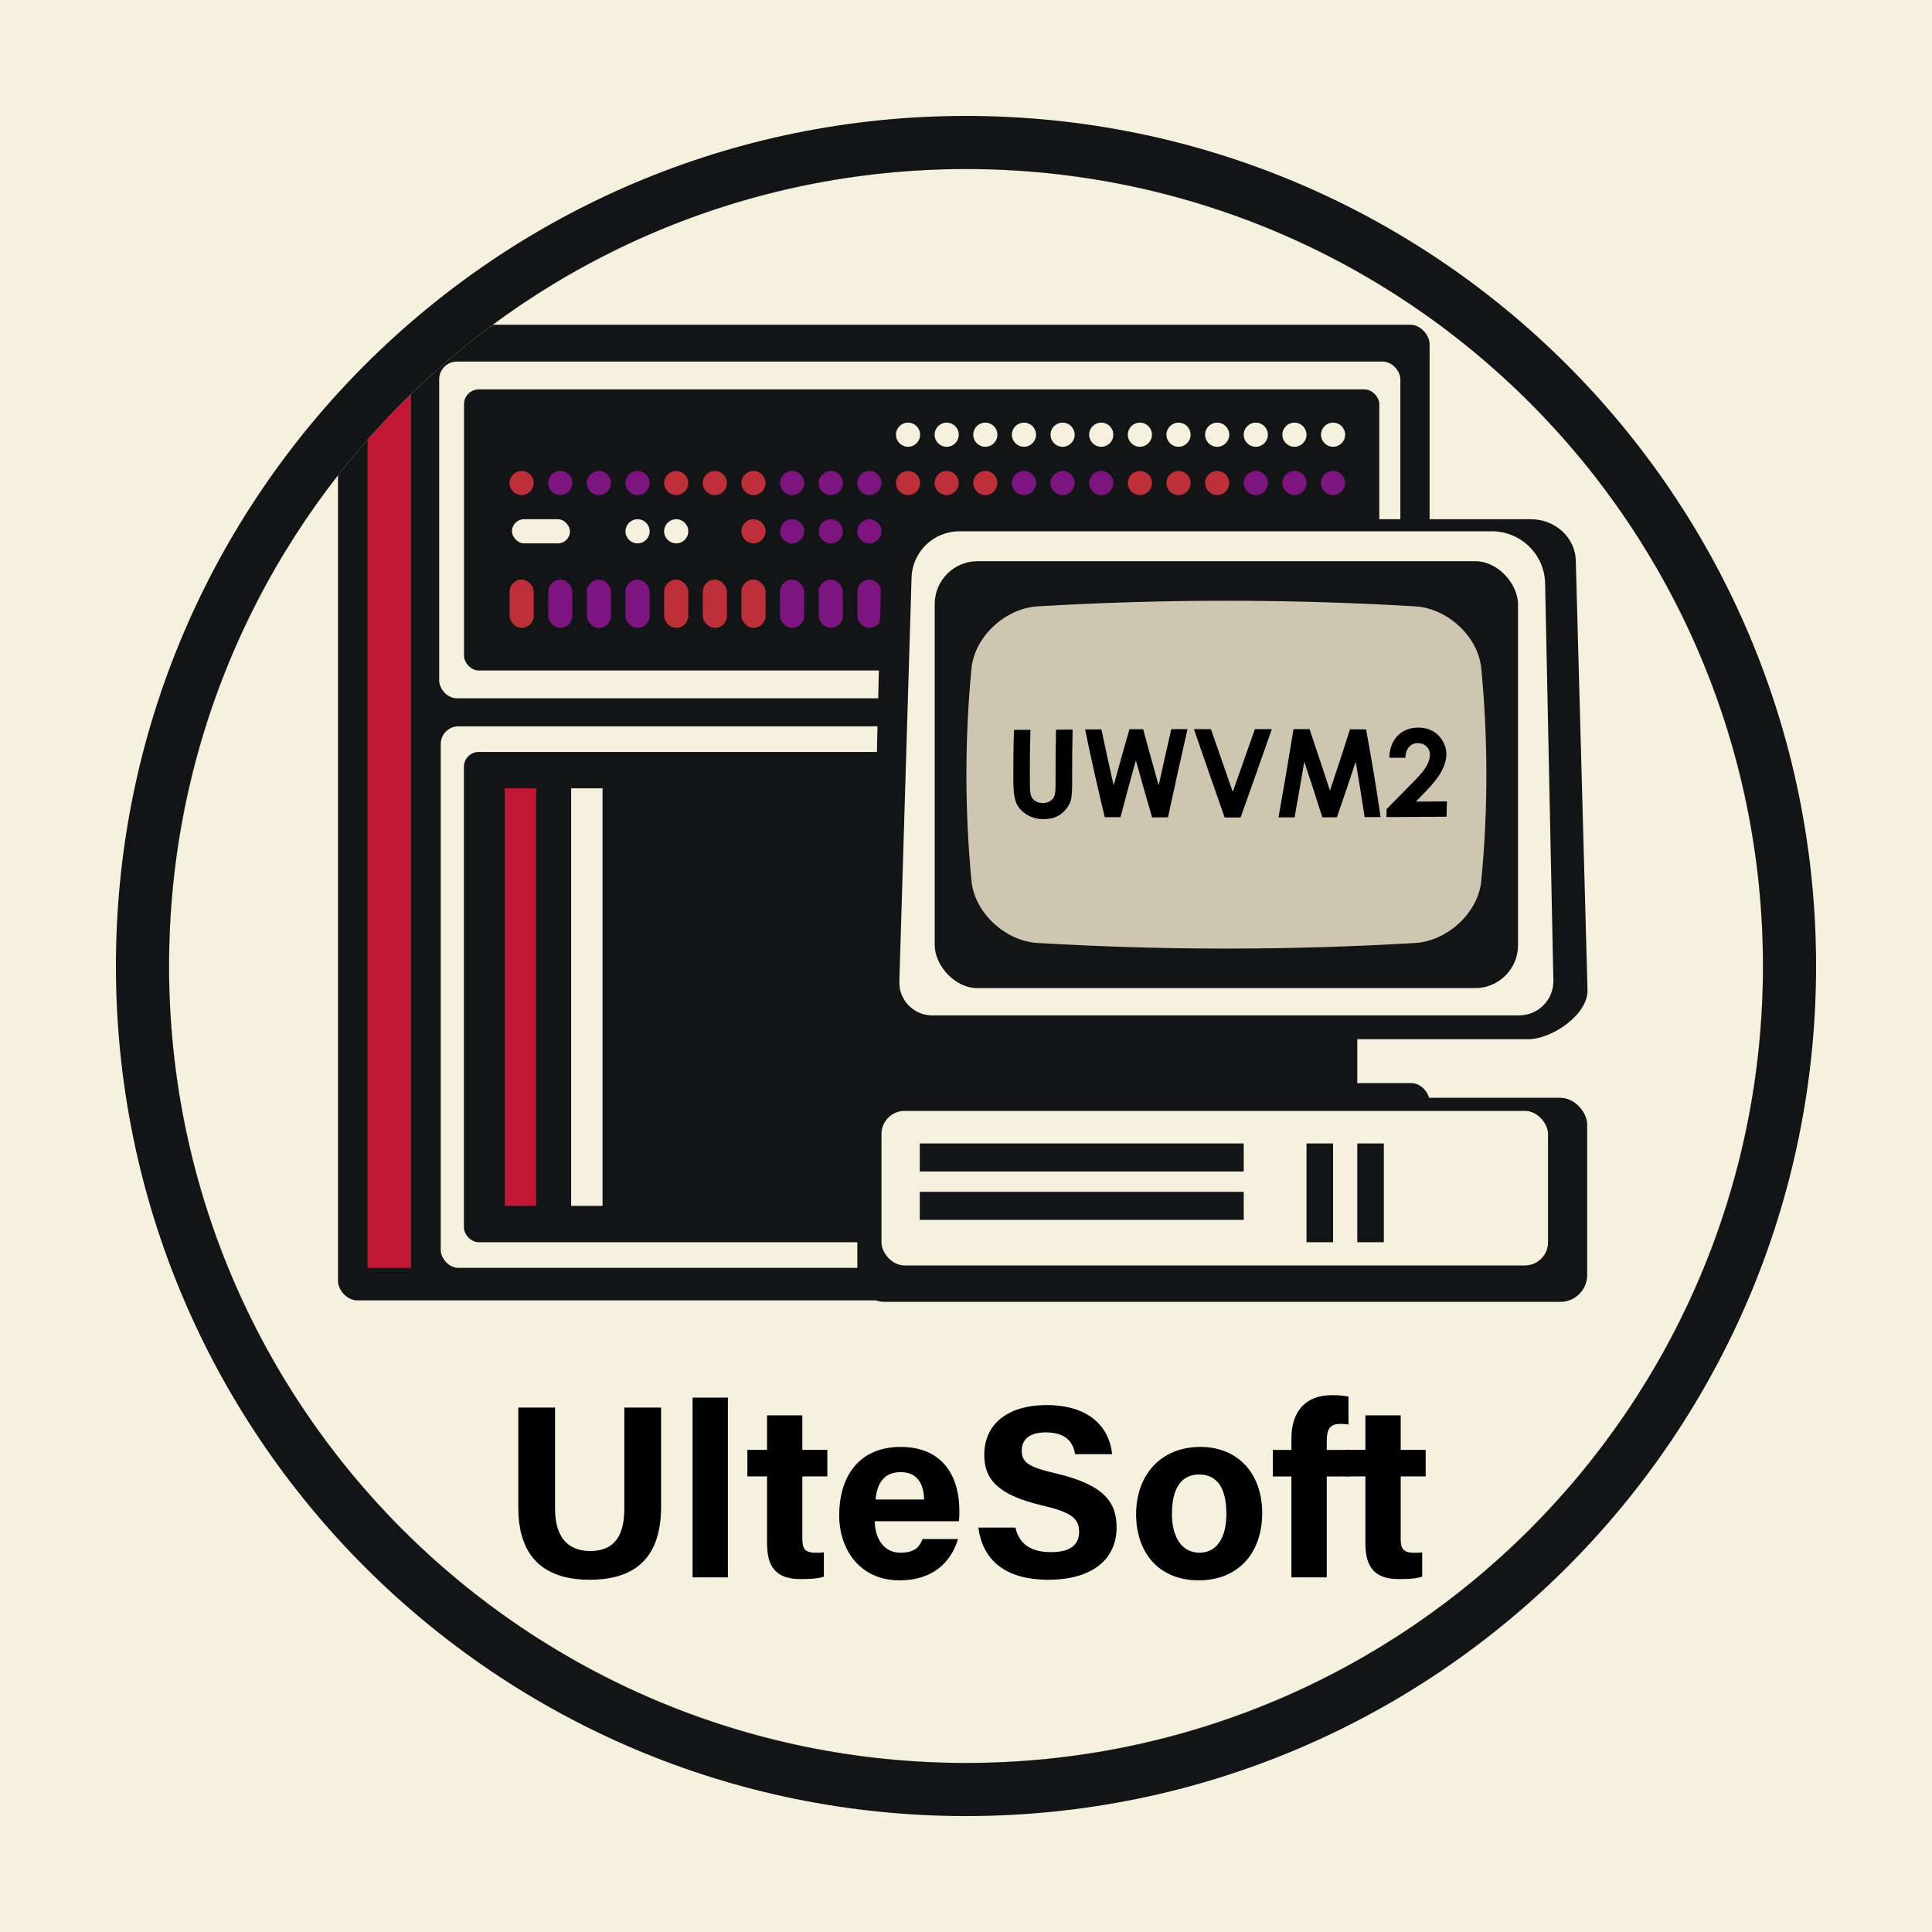 <?xml version="1.0" encoding="UTF-8"?>
<svg xmlns="http://www.w3.org/2000/svg" version="1.1" viewBox="0 0 400 400">
  <rect x="0" y="0" width="400" height="400" fill="#808080" stroke="none"/>
  <defs>
    <style>
      .cls-1 {
        fill: #cec6b1;
      }

      .cls-2 {
        display: none;
      }

      .cls-2, .cls-3 {
        fill: #bd2f39;
      }

      .cls-4 {
        fill: #7c157f;
      }

      .cls-5 {
        fill: #f6f1de;
      }

      .cls-6 {
        fill: #131415;
      }

      .cls-7 {
        fill: #c21734;
      }
    </style>
  </defs>
  <!-- Generator: Adobe Illustrator 28.7.1, SVG Export Plug-In . SVG Version: 1.2.0 Build 142)  -->
  <g>
    <g id="Layer_1">
      <circle class="cls-5" cx="200" cy="200" r="165"/>
      <rect class="cls-6" x="69.98" y="67.23" width="226" height="202" rx="4.01" ry="4.01"/>
      <rect class="cls-5" x="90.93" y="74.86" width="199" height="69.72" rx="3.67" ry="3.67"/>
      <rect class="cls-7" x="76.1" y="73.5" width="9" height="189"/>
      <path class="cls-5" d="M0,0v400h400V0H0ZM200,365c-91.13,0-165-73.87-165-165S108.87,35,200,35s165,73.87,165,165-73.87,165-165,165Z"/>
      <path class="cls-6" d="M200,24C102.8,24,24,102.8,24,200s78.8,176,176,176,176-78.8,176-176S297.2,24,200,24ZM200,365c-91.13,0-165-73.87-165-165S108.87,35,200,35s165,73.87,165,165-73.87,165-165,165Z"/>
      <rect class="cls-5" x="91.25" y="150.38" width="198.68" height="112.12" rx="3.67" ry="3.67"/>
      <rect class="cls-6" x="96.07" y="80.62" width="189.5" height="58.2" rx="3.06" ry="3.06"/>
      <rect class="cls-6" x="96.05" y="155.69" width="189.52" height="101.5" rx="3.06" ry="3.06"/>
      <circle class="cls-3" cx="108" cy="100" r="2.5"/>
      <circle class="cls-4" cx="116" cy="100" r="2.5"/>
      <circle class="cls-4" cx="124" cy="100" r="2.5"/>
      <circle class="cls-4" cx="132" cy="100" r="2.5"/>
      <circle class="cls-3" cx="140" cy="100" r="2.5"/>
      <circle class="cls-3" cx="148" cy="100" r="2.5"/>
      <circle class="cls-3" cx="156" cy="100" r="2.5"/>
      <circle class="cls-4" cx="164" cy="100" r="2.5"/>
      <circle class="cls-4" cx="172" cy="100" r="2.5"/>
      <circle class="cls-4" cx="180" cy="100" r="2.5"/>
      <circle class="cls-3" cx="188" cy="100" r="2.5"/>
      <circle class="cls-3" cx="196" cy="100" r="2.5"/>
      <circle class="cls-3" cx="204" cy="100" r="2.5"/>
      <circle class="cls-4" cx="212" cy="100" r="2.5"/>
      <circle class="cls-4" cx="220" cy="100" r="2.5"/>
      <circle class="cls-4" cx="228" cy="100" r="2.5"/>
      <circle class="cls-3" cx="236" cy="100" r="2.5"/>
      <circle class="cls-3" cx="244" cy="100" r="2.5"/>
      <circle class="cls-3" cx="252" cy="100" r="2.5"/>
      <circle class="cls-4" cx="260" cy="100" r="2.5"/>
      <circle class="cls-4" cx="268" cy="100" r="2.5"/>
      <circle class="cls-4" cx="276" cy="100" r="2.5"/>
      <circle class="cls-3" cx="156" cy="110" r="2.5"/>
      <circle class="cls-4" cx="164" cy="110" r="2.5"/>
      <circle class="cls-4" cx="172" cy="110" r="2.5"/>
      <circle class="cls-4" cx="180" cy="110" r="2.5"/>
      <circle class="cls-2" cx="188" cy="110" r="2.5"/>
      <circle class="cls-3" cx="196" cy="110" r="2.5"/>
      <circle class="cls-3" cx="204" cy="110" r="2.5"/>
      <circle class="cls-4" cx="212" cy="110" r="2.5"/>
      <circle class="cls-4" cx="220" cy="110" r="2.5"/>
      <circle class="cls-4" cx="228" cy="110" r="2.5"/>
      <circle class="cls-3" cx="236" cy="110" r="2.5"/>
      <circle class="cls-3" cx="244" cy="110" r="2.5"/>
      <circle class="cls-3" cx="252" cy="110" r="2.5"/>
      <circle class="cls-4" cx="260" cy="110" r="2.5"/>
      <circle class="cls-4" cx="268" cy="110" r="2.5"/>
      <circle class="cls-4" cx="276" cy="110" r="2.5"/>
      <circle class="cls-5" cx="140" cy="110" r="2.5"/>
      <circle class="cls-5" cx="132" cy="110" r="2.5"/>
      <rect class="cls-5" x="106" y="107.5" width="12" height="5" rx="2.5" ry="2.5"/>
      <circle class="cls-5" cx="188" cy="90" r="2.5"/>
      <circle class="cls-5" cx="196" cy="90" r="2.5"/>
      <circle class="cls-5" cx="204" cy="90" r="2.5"/>
      <path class="cls-5" d="M212,87.5c1.38,0,2.5,1.12,2.5,2.5s-1.12,2.5-2.5,2.5-2.5-1.12-2.5-2.5,1.12-2.5,2.5-2.5"/>
      <circle class="cls-5" cx="220" cy="90" r="2.5"/>
      <circle class="cls-5" cx="228" cy="90" r="2.5"/>
      <circle class="cls-5" cx="236" cy="90" r="2.5"/>
      <circle class="cls-5" cx="244" cy="90" r="2.5"/>
      <circle class="cls-5" cx="252" cy="90" r="2.5"/>
      <circle class="cls-5" cx="260" cy="90" r="2.5"/>
      <path class="cls-5" d="M268,87.5c1.38,0,2.5,1.12,2.5,2.5s-1.12,2.5-2.5,2.5-2.5-1.12-2.5-2.5,1.12-2.5,2.5-2.5"/>
      <circle class="cls-5" cx="276" cy="90" r="2.5"/>
      <rect class="cls-3" x="105.5" y="120" width="5" height="10" rx="2.5" ry="2.5"/>
      <rect class="cls-4" x="113.5" y="120" width="5" height="10" rx="2.5" ry="2.5"/>
      <rect class="cls-4" x="121.5" y="120" width="5" height="10" rx="2.5" ry="2.5"/>
      <rect class="cls-4" x="129.5" y="120" width="5" height="10" rx="2.5" ry="2.5"/>
      <rect class="cls-3" x="137.5" y="120" width="5" height="10" rx="2.5" ry="2.5"/>
      <rect class="cls-3" x="145.5" y="120" width="5" height="10" rx="2.5" ry="2.5"/>
      <rect class="cls-3" x="153.5" y="120" width="5" height="10" rx="2.5" ry="2.5"/>
      <rect class="cls-4" x="161.5" y="120" width="5" height="10" rx="2.5" ry="2.5"/>
      <rect class="cls-4" x="169.5" y="120" width="5" height="10" rx="2.5" ry="2.5"/>
      <rect class="cls-4" x="177.5" y="120" width="5" height="10" rx="2.5" ry="2.5"/>
      <rect class="cls-3" x="185.5" y="120" width="5" height="10" rx="2.5" ry="2.5"/>
      <rect class="cls-3" x="193.5" y="120" width="5" height="10" rx="2.5" ry="2.5"/>
      <rect class="cls-3" x="201.5" y="120" width="5" height="10" rx="2.5" ry="2.5"/>
      <rect class="cls-4" x="209.5" y="120" width="5" height="10" rx="2.5" ry="2.5"/>
      <rect class="cls-4" x="217.5" y="120" width="5" height="10" rx="2.5" ry="2.5"/>
      <rect class="cls-4" x="225.5" y="120" width="5" height="10" rx="2.5" ry="2.5"/>
      <rect class="cls-3" x="233.5" y="120" width="5" height="10" rx="2.5" ry="2.5"/>
      <rect class="cls-3" x="241.5" y="120" width="5" height="10" rx="2.5" ry="2.5"/>
      <rect class="cls-3" x="249.5" y="120" width="5" height="10" rx="2.5" ry="2.5"/>
      <rect class="cls-4" x="257.5" y="120" width="5" height="10" rx="2.5" ry="2.5"/>
      <rect class="cls-4" x="265.5" y="120" width="5" height="10" rx="2.5" ry="2.5"/>
      <rect class="cls-4" x="273.5" y="120" width="5" height="10" rx="2.5" ry="2.5"/>
      <rect class="cls-7" x="104.5" y="163.22" width="6.5" height="86.44" transform="translate(215.5 412.88) rotate(180)"/>
      <rect class="cls-5" x="281.01" y="210.23" width="47.6" height="18"/>
      <rect class="cls-6" x="246.5" y="224.24" width="49.48" height="15.41" rx="3.82" ry="3.82"/>
      <rect class="cls-5" x="118.25" y="163.22" width="6.5" height="86.44" transform="translate(243 412.88) rotate(180)"/>
      <rect class="cls-6" x="177.5" y="227.29" width="151.11" height="42.25" rx="5.56" ry="5.56"/>
      <rect class="cls-5" x="182.5" y="230" width="138" height="32" rx="4.79" ry="4.79"/>
      <rect class="cls-6" x="190.43" y="236.74" width="67.07" height="5.8"/>
      <rect class="cls-6" x="190.43" y="246.76" width="67.07" height="5.8"/>
      <rect class="cls-6" x="270.5" y="236.74" width="5.5" height="20.45"/>
      <rect class="cls-6" x="281.01" y="236.74" width="5.5" height="20.45"/>
      <path class="cls-6" d="M316.25,215.16h-126.61c-5.22,0-9.43-4.04-9.31-8.95l2.18-90.16c.11-4.75,4.25-8.55,9.31-8.55h125.12c5.05,0,9.18,3.78,9.31,8.53l2.43,88.96c.13,4.92-7.18,10.18-12.42,10.18Z"/>
      <path class="cls-5" d="M314.53,210.23h-121.51c-3.85,0-6.93-3.17-6.82-7l2.53-83.64c.16-5.34,4.55-9.59,9.91-9.59h110.23c6,0,10.91,4.79,11.03,10.77l1.71,82.24c.08,3.96-3.11,7.21-7.09,7.21Z"/>
      <rect class="cls-6" x="193.52" y="116.19" width="120.77" height="88.39" rx="8.88" ry="8.88"/>
      <path class="cls-1" d="M293.06,195.23c-26.26,1.55-52.04,1.55-78.3,0-6.62-.42-12.97-6.23-13.62-12.8-1.41-14.66-1.41-29.42,0-44.09.66-6.56,7-12.37,13.62-12.8,26.26-1.55,52.04-1.55,78.3,0,6.62.42,12.97,6.23,13.62,12.8,1.41,14.66,1.41,29.42,0,44.09-.66,6.56-7,12.37-13.62,12.8Z"/>
      <g>
        <path d="M209.91,151.12c1.14,0,2.29-.02,3.43-.02-.11,3.88-.14,7.76-.11,11.65,0,1,.11,1.71.29,2.13.18.42.48.75.88,1,.41.25.9.38,1.47.38.6,0,1.12-.13,1.55-.41.43-.28.73-.63.89-1.06.16-.43.24-1.25.23-2.46-.02-3.75.01-7.51.1-11.26,1.14,0,2.29-.01,3.43-.02-.08,3.6-.11,7.2-.09,10.8,0,1.82-.08,3.09-.27,3.79-.19.71-.57,1.39-1.13,2.04-.56.65-1.21,1.14-1.95,1.45-.74.31-1.61.46-2.6.46-1.3,0-2.44-.32-3.42-.92-.98-.61-1.69-1.36-2.13-2.26-.43-.9-.67-2.42-.68-4.56-.02-3.57.02-7.14.13-10.71Z"/>
        <path d="M224.68,151.03c1.12,0,2.24-.01,3.36-.02.8,3.86,1.64,7.73,2.53,11.6,1.06-3.87,2.15-7.75,3.27-11.63.95,0,1.9,0,2.84,0,1.04,3.88,2.12,7.76,3.21,11.64.85-3.88,1.72-7.77,2.61-11.66,1.12,0,2.24,0,3.36,0-1.38,6.09-2.75,12.19-4.05,18.27-1.09,0-2.19,0-3.28,0-1.14-3.93-2.27-7.87-3.36-11.8-1.1,3.93-2.17,7.86-3.19,11.77-1.08,0-2.17,0-3.25-.01-1.46-6.07-2.83-12.12-4.07-18.16Z"/>
        <path d="M247.19,150.96c1.17,0,2.34,0,3.52,0,1.49,4.33,3.01,8.66,4.52,12.99,1.53-4.33,3.07-8.66,4.58-12.99,1.17,0,2.34,0,3.51,0-2.12,6.09-4.31,12.19-6.47,18.29-1.1,0-2.2,0-3.3,0-2.13-6.1-4.27-12.2-6.36-18.29Z"/>
        <path d="M267.8,150.97c1.11,0,2.22,0,3.33,0,1.43,4.25,2.85,8.49,4.22,12.72,1.43-4.24,2.82-8.47,4.15-12.69,1.11,0,2.22,0,3.33.01,1.12,6.06,2.13,12.11,3.01,18.15-1.1,0-2.2.01-3.31.02-.57-3.82-1.19-7.65-1.85-11.47-1.26,3.83-2.56,7.66-3.89,11.5-1,0-2.01,0-3.01.01-1.21-3.83-2.47-7.67-3.74-11.52-.65,3.84-1.32,7.69-2.01,11.53-1.11,0-2.22,0-3.33,0,1.08-6.09,2.13-12.19,3.11-18.27Z"/>
        <path d="M290.97,156.89c-1.11,0-2.23,0-3.34,0,.07-1.95.66-3.49,1.77-4.6,1.11-1.11,2.54-1.66,4.3-1.65,1.09,0,2.06.25,2.91.71.85.47,1.53,1.14,2.05,2.01.52.87.79,1.75.8,2.65.01,1.07-.28,2.21-.89,3.44-.61,1.23-1.72,2.69-3.36,4.37-.68.71-1.37,1.43-2.05,2.14,2.14,0,4.28-.02,6.41-.03-.02,1.05-.05,2.11-.08,3.16-4.15.03-8.3.06-12.44.08.01-.55.02-1.1.03-1.65,1.89-1.91,3.77-3.82,5.63-5.72,1.35-1.37,2.25-2.46,2.69-3.29.44-.83.66-1.58.65-2.25,0-.69-.25-1.27-.72-1.72-.47-.46-1.07-.69-1.79-.69-.73,0-1.34.27-1.82.81-.48.55-.73,1.29-.76,2.23Z"/>
      </g>
      <g>
        <path d="M114.92,291.42v20.95c0,6.75,3.47,8.75,7.26,8.75,4.35,0,7.08-2.36,7.08-8.75v-20.95h7.61v20.57c0,12.02-7.04,15.08-14.79,15.08s-14.77-3.2-14.77-14.94v-20.71h7.61Z"/>
        <path d="M143.39,326.58v-37.22h7.31v37.22h-7.31Z"/>
        <path d="M154.74,300.18h4.07v-7.15h7.31v7.15h5.17v5.49h-5.17v13.03c0,2,.61,2.78,2.79,2.78.41,0,1.12,0,1.66-.08v5.03c-1.45.49-3.44.5-4.91.5-5.15,0-6.85-2.75-6.85-7.37v-13.89h-4.07v-5.49Z"/>
        <path d="M181.12,314.94c0,3.3,1.66,6.53,5.3,6.53,3.04,0,3.91-1.22,4.6-2.82h7.31c-.94,3.23-3.82,8.54-12.11,8.54s-12.47-6.5-12.47-13.43c0-8.28,4.25-14.19,12.73-14.19,9.06,0,12.15,6.56,12.15,13.15,0,.89,0,1.47-.1,2.23h-17.42ZM191.32,310.45c-.05-3.07-1.28-5.66-4.84-5.66s-4.91,2.42-5.2,5.66h10.04Z"/>
        <path d="M210.23,316.27c.8,3.53,3.33,5.08,7.4,5.08s5.79-1.6,5.79-4.18c0-2.86-1.7-4.1-7.71-5.5-9.57-2.25-11.93-5.73-11.93-10.47,0-6.13,4.58-10.29,12.91-10.29,9.33,0,13.05,5.02,13.56,10.16h-7.66c-.37-2.16-1.56-4.51-6.1-4.51-3.08,0-4.95,1.27-4.95,3.77s1.49,3.44,7.17,4.75c10.23,2.41,12.47,6.21,12.47,11.17,0,6.42-4.86,10.82-14.15,10.82s-13.62-4.39-14.47-10.8h7.66Z"/>
        <path d="M261.32,313.33c0,7.99-4.78,13.86-13.14,13.86s-12.96-5.84-12.96-13.72,4.93-13.9,13.31-13.9c7.77,0,12.8,5.48,12.8,13.76ZM242.63,313.38c0,5.08,2.19,8.09,5.71,8.09s5.57-3.01,5.57-8.05c0-5.52-2.03-8.14-5.67-8.14-3.39,0-5.6,2.51-5.6,8.09Z"/>
        <path d="M267.37,326.58v-20.9h-3.85v-5.49h3.85v-2.32c0-5.45,2.71-9.02,8.42-9.02,1.21,0,2.74.11,3.4.31v5.77c-.41-.07-.96-.13-1.54-.13-2.16,0-2.96.79-2.96,3.62v1.77h4.62v5.49h-4.62v20.9h-7.31Z"/>
        <path d="M278.62,300.18h4.07v-7.15h7.31v7.15h5.17v5.49h-5.17v13.03c0,2,.61,2.78,2.79,2.78.41,0,1.12,0,1.66-.08v5.03c-1.45.49-3.44.5-4.91.5-5.15,0-6.85-2.75-6.85-7.37v-13.89h-4.07v-5.49Z"/>
      </g>
    </g>
  </g>
</svg>